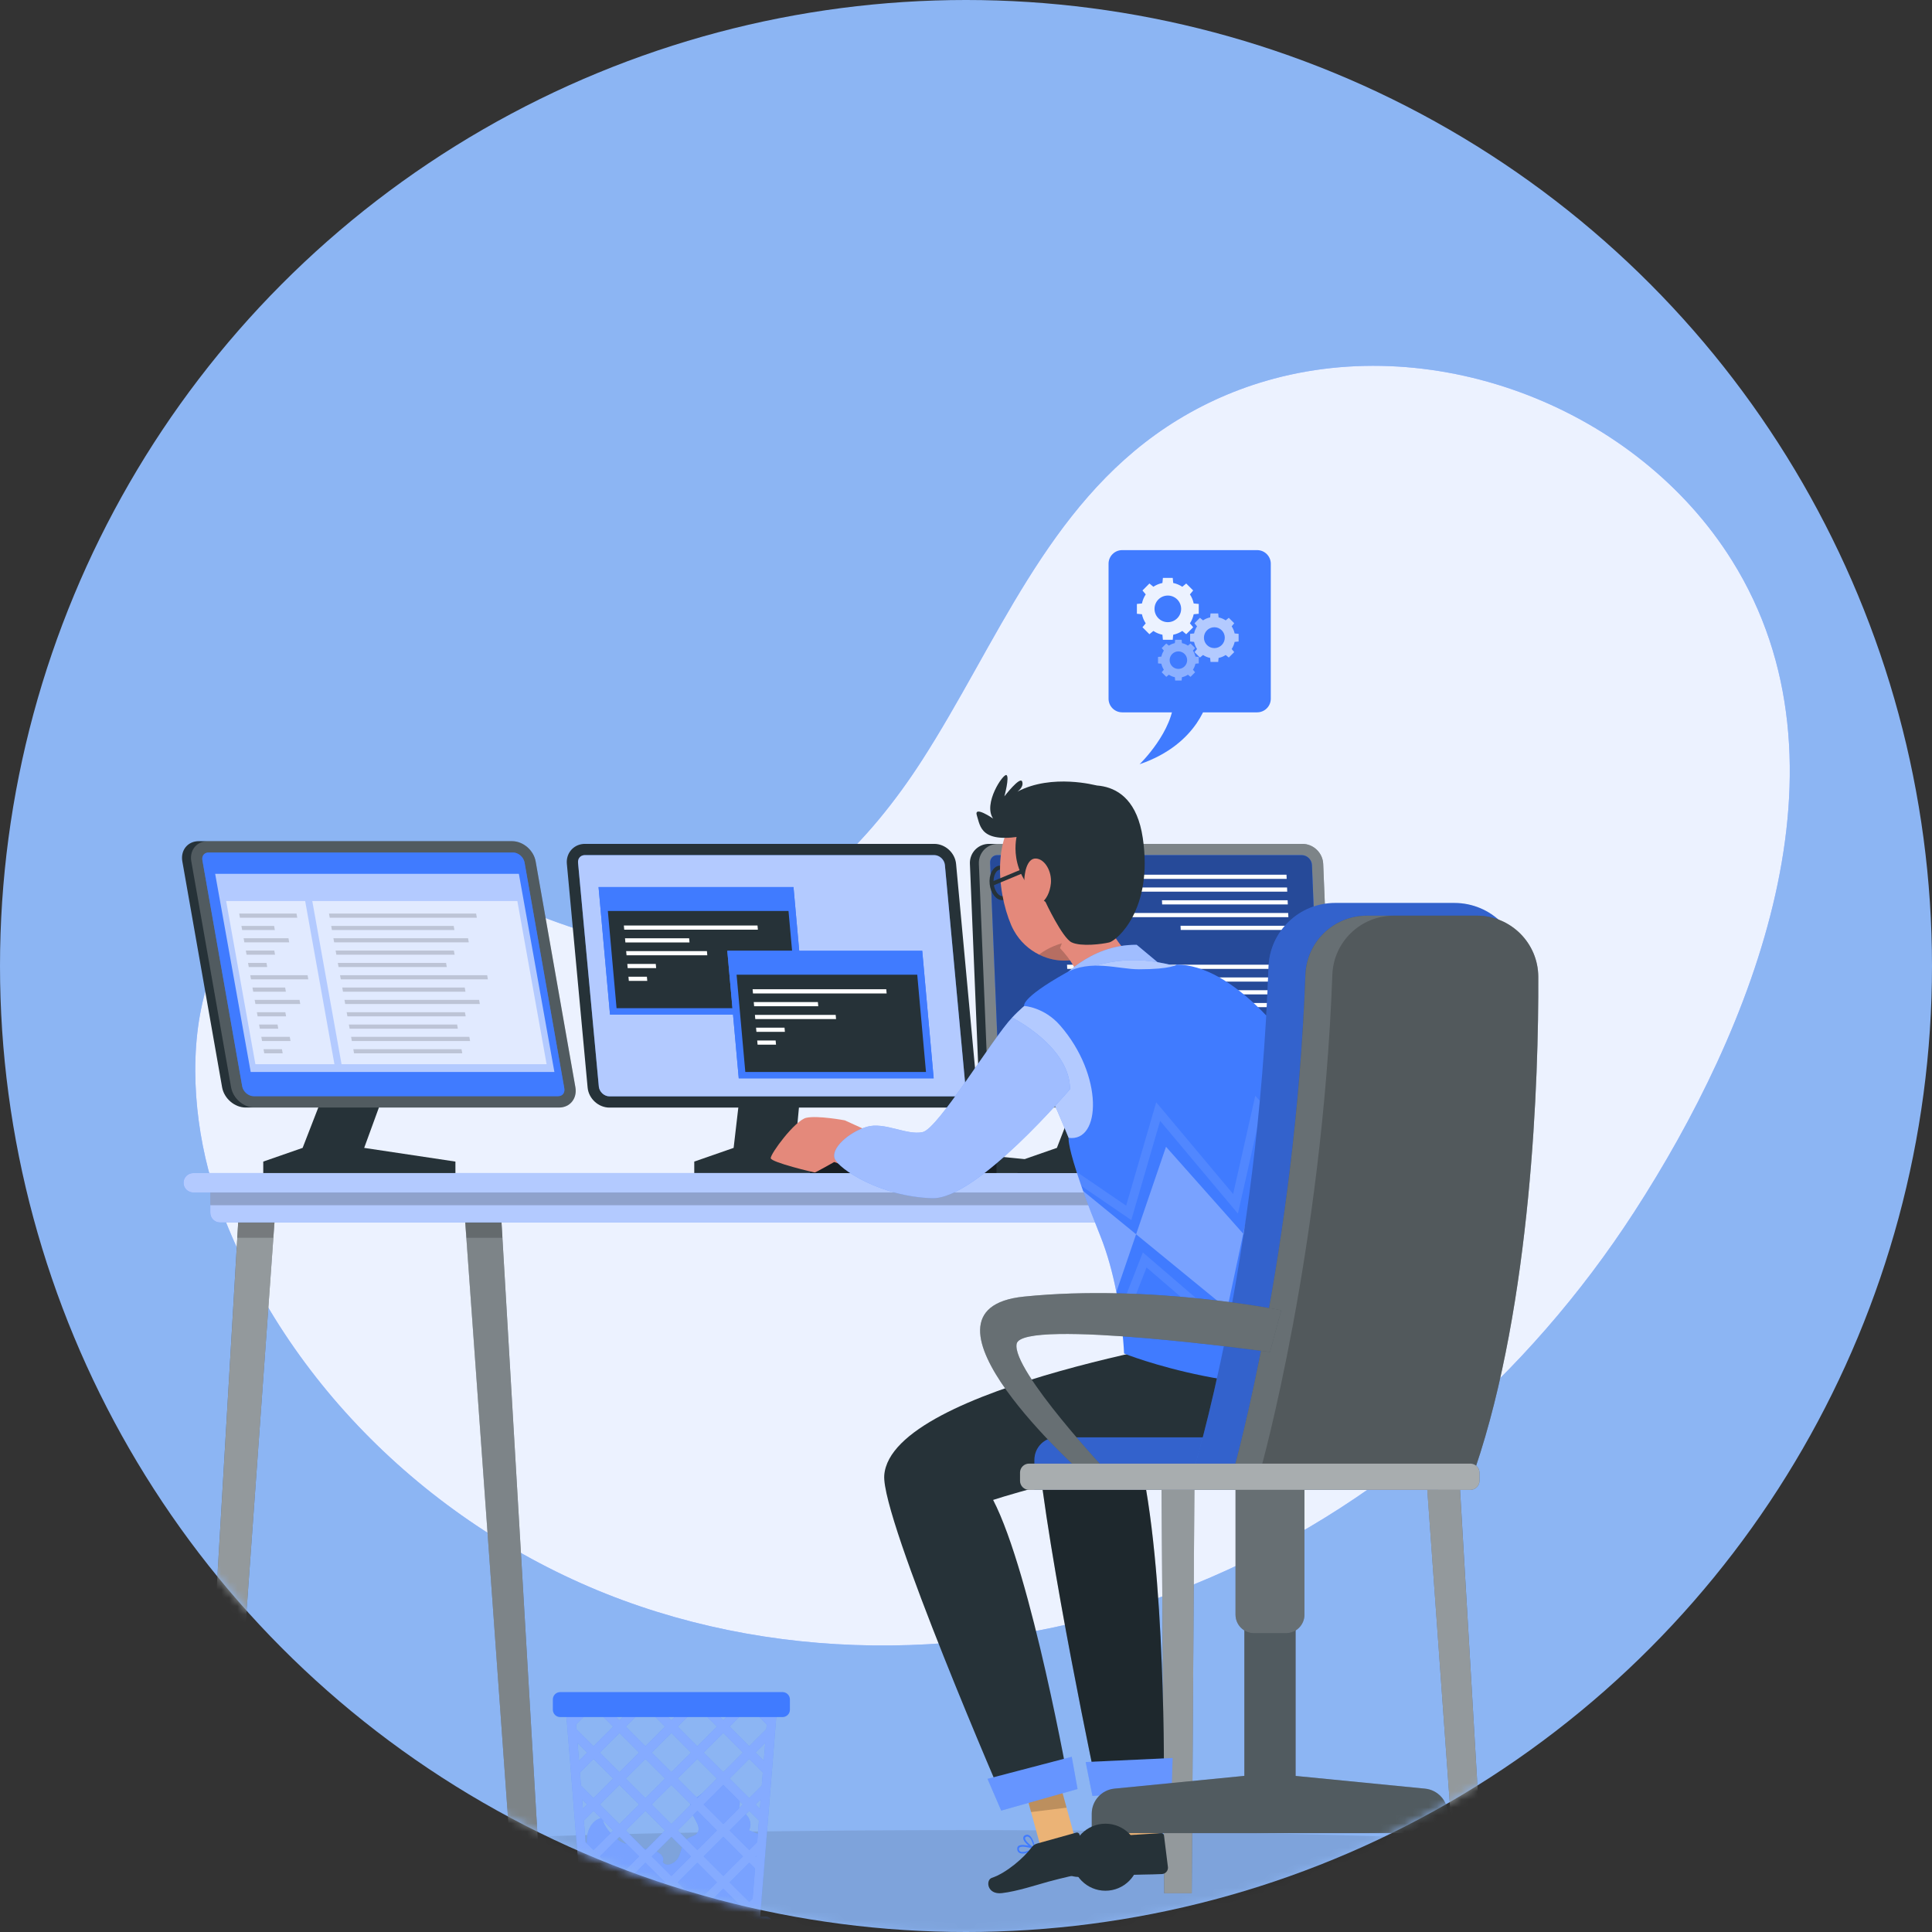 <svg width="240" height="240" viewBox="0 0 240 240" fill="none" xmlns="http://www.w3.org/2000/svg">
<rect x="0" y="0" width="240" height="240" fill="#333333" stroke="none"/>
<circle cx="120" cy="120" r="120" fill="#8CB5F3"/>
<mask id="mask0" mask-type="alpha" maskUnits="userSpaceOnUse" x="0" y="0" width="240" height="240">
<circle cx="120" cy="120" r="120" fill="#8CB5F3"/>
</mask>
<g mask="url(#mask0)">
<path d="M50.197 107.966C46.855 107.334 43.44 107.276 39.894 108.229C22.209 112.981 22.056 135.366 27.153 149.422C35.411 172.197 54.627 190.409 77.36 198.781C100.093 207.153 125.927 205.936 148.364 196.798C170.8 187.661 189.817 170.908 202.991 150.576C217.678 127.908 231.05 95.019 215.142 69.611C203.375 50.817 178.593 41.094 157.243 47.321C152.859 48.599 148.677 50.537 144.875 53.067C130.02 62.953 123.831 80.014 114.533 94.451C108.185 104.307 98.849 114.23 86.941 116.714C73.855 119.443 62.552 110.303 50.197 107.966Z" fill="#407BFF"/>
<path opacity="0.9" d="M50.197 107.966C46.855 107.334 43.44 107.276 39.894 108.229C22.209 112.981 22.056 135.366 27.153 149.422C35.411 172.197 54.627 190.409 77.36 198.781C100.093 207.153 125.927 205.936 148.364 196.798C170.8 187.661 189.817 170.908 202.991 150.576C217.678 127.908 231.05 95.019 215.142 69.611C203.375 50.817 178.593 41.094 157.243 47.321C152.859 48.599 148.677 50.537 144.875 53.067C130.02 62.953 123.831 80.014 114.533 94.451C108.185 104.307 98.849 114.23 86.941 116.714C73.855 119.443 62.552 110.303 50.197 107.966Z" fill="white"/>
<path opacity="0.1" d="M119.43 239.973C179.152 239.973 227.566 237.145 227.566 233.658C227.566 230.17 179.152 227.343 119.43 227.343C59.709 227.343 11.294 230.17 11.294 233.658C11.294 237.145 59.709 239.973 119.43 239.973Z" fill="black"/>
<path d="M93.04 227.362C93.602 226.417 92.809 224.995 91.709 224.978C92.191 223.622 91.716 221.984 90.582 221.096C90.439 220.984 90.275 220.879 90.094 220.879C89.899 220.878 89.727 220.996 89.568 221.11C88.532 221.855 87.495 222.599 86.459 223.344C86.222 223.514 85.976 223.694 85.842 223.954C85.206 225.185 87.497 226.763 86.555 227.779C86.285 228.07 85.849 228.131 85.512 228.342C84.772 228.804 84.683 229.82 84.338 230.622C83.993 231.423 82.791 232.046 82.33 231.304C82.67 230.535 81.642 229.873 80.808 229.775C79.984 229.679 79.101 229.632 78.639 228.849C77.455 229.884 74.803 226.996 74.863 225.831C73.89 225.905 73.227 226.817 73.013 227.729C72.793 228.674 72.929 229.661 72.914 230.631C72.884 232.517 72.275 234.364 72.308 236.249C72.334 237.717 72.901 239.346 74.245 239.936C74.891 240.22 75.622 240.221 76.329 240.216C81.428 240.183 86.527 240.151 91.626 240.118C91.994 240.116 92.377 240.109 92.702 239.94C93.392 239.58 93.539 238.673 93.602 237.897C93.876 234.574 94.15 231.25 94.424 227.927C93.963 227.738 93.501 227.55 93.04 227.362Z" fill="#407BFF"/>
<path opacity="0.3" d="M93.04 227.362C93.602 226.417 92.809 224.995 91.709 224.978C92.191 223.622 91.716 221.984 90.582 221.096C90.439 220.984 90.275 220.879 90.094 220.879C89.899 220.878 89.727 220.996 89.568 221.11C88.532 221.855 87.495 222.599 86.459 223.344C86.222 223.514 85.976 223.694 85.842 223.954C85.206 225.185 87.497 226.763 86.555 227.779C86.285 228.07 85.849 228.131 85.512 228.342C84.772 228.804 84.683 229.82 84.338 230.622C83.993 231.423 82.791 232.046 82.33 231.304C82.67 230.535 81.642 229.873 80.808 229.775C79.984 229.679 79.101 229.632 78.639 228.849C77.455 229.884 74.803 226.996 74.863 225.831C73.89 225.905 73.227 226.817 73.013 227.729C72.793 228.674 72.929 229.661 72.914 230.631C72.884 232.517 72.275 234.364 72.308 236.249C72.334 237.717 72.901 239.346 74.245 239.936C74.891 240.22 75.622 240.221 76.329 240.216C81.428 240.183 86.527 240.151 91.626 240.118C91.994 240.116 92.377 240.109 92.702 239.94C93.392 239.58 93.539 238.673 93.602 237.897C93.876 234.574 94.15 231.25 94.424 227.927C93.963 227.738 93.501 227.55 93.04 227.362Z" fill="white"/>
<path d="M93.933 211.191H92.215H87.486H85.762H81.038H79.315H74.591H72.868H70.196L70.392 213.59L70.531 215.302L70.893 219.758L71.1 222.318L71.373 225.726L71.49 227.186L71.529 227.621L71.669 229.339L71.858 231.693L71.975 233.154L72.098 234.637L72.237 236.355L72.344 237.655L72.461 239.116L72.511 239.752H75.634H78.272H82.081H84.719H88.528H91.166H94.294L94.344 239.116L94.462 237.66L94.568 236.35L94.707 234.632L94.83 233.154L94.947 231.693L95.136 229.334L95.276 227.622L95.309 227.187L95.427 225.726L95.705 222.318L95.912 219.764L96.269 215.302L96.408 213.59L96.604 211.192H93.933V211.191ZM95.361 212.765L94.903 212.307H95.4L95.361 212.765ZM95.243 214.22L95.199 214.8L93.074 216.925L90.637 214.488L92.817 212.307H93.331L95.243 214.22ZM94.63 221.816L93.074 223.372L90.637 220.935L93.074 218.504L94.758 220.188L94.63 221.816ZM72.042 220.187L73.727 218.503L76.164 220.934L73.727 223.371L72.176 221.815L72.042 220.187ZM92.288 217.712L89.85 220.149L87.413 217.712L89.85 215.274L92.288 217.712ZM88.456 212.307H91.245L89.85 213.701L88.456 212.307ZM89.058 220.935L86.627 223.372L84.189 220.935L86.627 218.504L89.058 220.935ZM80.966 224.158L83.403 221.727L85.835 224.158L83.403 226.596L80.966 224.158ZM82.611 227.383L80.174 229.82L77.742 227.388L80.18 224.951L82.611 227.383ZM86.627 224.95L89.058 227.388L86.627 229.819L84.189 227.382L86.627 224.95ZM83.403 220.149L80.966 217.712L83.403 215.274L85.835 217.712L83.403 220.149ZM82.611 220.935L80.18 223.372L77.742 220.935L80.18 218.504L82.611 220.935ZM76.95 220.149L74.519 217.712L76.95 215.274L79.388 217.712L76.95 220.149ZM76.95 221.727L79.388 224.158L76.95 226.596L74.519 224.158L76.95 221.727ZM79.388 230.612L76.95 233.043L74.519 230.612L76.95 228.175L79.388 230.612ZM80.174 231.398L82.611 233.835L80.18 236.272L77.742 233.835L80.174 231.398ZM80.966 230.612L83.403 228.175L85.835 230.612L83.403 233.043L80.966 230.612ZM86.627 231.398L89.058 233.835L86.627 236.272L84.189 233.835L86.627 231.398ZM89.85 234.622L92.288 237.059L90.709 238.637H88.992L87.413 237.059L89.85 234.622ZM87.413 230.612L89.85 228.175L92.288 230.612L89.85 233.043L87.413 230.612ZM87.413 224.158L89.85 221.727L92.288 224.158L89.85 226.596L87.413 224.158ZM89.058 214.488L86.627 216.925L84.189 214.488L86.37 212.307H86.883L89.058 214.488ZM83.403 213.701L82.009 212.307H84.792L83.403 213.701ZM82.611 214.488L80.18 216.925L77.742 214.488L79.923 212.307H80.436L82.611 214.488ZM78.345 212.307L76.95 213.701L75.562 212.307H78.345ZM73.983 212.307L76.164 214.488L73.727 216.925L71.607 214.799L71.563 214.219L73.47 212.306H73.983V212.307ZM71.897 212.307L71.446 212.759L71.407 212.307H71.897ZM71.747 216.518L72.94 217.712L71.925 218.727L71.747 216.518ZM72.41 224.688L72.316 223.534L72.94 224.158L72.41 224.688ZM72.528 226.155L73.727 224.95L76.164 227.388L73.727 229.819L72.745 228.838L72.528 226.155ZM72.89 230.661L72.885 230.555L72.94 230.612L72.89 230.661ZM73.314 235.854L73.007 232.118L73.727 231.398L76.164 233.835L73.727 236.267L73.314 235.854ZM73.537 238.637L73.492 238.079L73.727 237.845L74.519 238.637H73.537ZM74.519 237.059L76.95 234.622L79.388 237.059L77.809 238.637H76.091L74.519 237.059ZM79.388 238.637L80.18 237.845L80.972 238.637H79.388ZM82.544 238.637L80.966 237.059L83.403 234.622L85.835 237.059L84.262 238.637H82.544ZM85.835 238.637L86.627 237.845L87.419 238.637H85.835ZM93.264 238.637H92.282L93.074 237.845L93.308 238.079L93.264 238.637ZM93.492 235.854L93.074 236.267L90.637 233.835L93.074 231.398L93.793 232.118L93.492 235.854ZM93.922 230.55L93.911 230.661L93.86 230.611L93.922 230.55ZM94.061 228.838L93.074 229.82L90.637 227.388L93.074 224.951L94.279 226.156L94.061 228.838ZM94.396 224.694L93.86 224.158L94.491 223.534L94.396 224.694ZM95.059 216.512L94.881 218.732L93.86 217.711L95.059 216.512Z" fill="#407BFF"/>
<g opacity="0.6">
<path opacity="0.6" d="M93.933 211.191H92.215H87.486H85.762H81.038H79.315H74.591H72.868H70.196L70.392 213.59L70.531 215.302L70.893 219.758L71.1 222.318L71.373 225.726L71.49 227.186L71.529 227.621L71.669 229.339L71.858 231.693L71.975 233.154L72.098 234.637L72.237 236.355L72.344 237.655L72.461 239.116L72.511 239.752H75.634H78.272H82.081H84.719H88.528H91.166H94.294L94.344 239.116L94.462 237.66L94.568 236.35L94.707 234.632L94.83 233.154L94.947 231.693L95.136 229.334L95.276 227.622L95.309 227.187L95.427 225.726L95.705 222.318L95.912 219.764L96.269 215.302L96.408 213.59L96.604 211.192H93.933V211.191ZM95.361 212.765L94.903 212.307H95.4L95.361 212.765ZM95.243 214.22L95.199 214.8L93.074 216.925L90.637 214.488L92.817 212.307H93.331L95.243 214.22ZM94.63 221.816L93.074 223.372L90.637 220.935L93.074 218.504L94.758 220.188L94.63 221.816ZM72.042 220.187L73.727 218.503L76.164 220.934L73.727 223.371L72.176 221.815L72.042 220.187ZM92.288 217.712L89.85 220.149L87.413 217.712L89.85 215.274L92.288 217.712ZM88.456 212.307H91.245L89.85 213.701L88.456 212.307ZM89.058 220.935L86.627 223.372L84.189 220.935L86.627 218.504L89.058 220.935ZM80.966 224.158L83.403 221.727L85.835 224.158L83.403 226.596L80.966 224.158ZM82.611 227.383L80.174 229.82L77.742 227.388L80.18 224.951L82.611 227.383ZM86.627 224.95L89.058 227.388L86.627 229.819L84.189 227.382L86.627 224.95ZM83.403 220.149L80.966 217.712L83.403 215.274L85.835 217.712L83.403 220.149ZM82.611 220.935L80.18 223.372L77.742 220.935L80.18 218.504L82.611 220.935ZM76.95 220.149L74.519 217.712L76.95 215.274L79.388 217.712L76.95 220.149ZM76.95 221.727L79.388 224.158L76.95 226.596L74.519 224.158L76.95 221.727ZM79.388 230.612L76.95 233.043L74.519 230.612L76.95 228.175L79.388 230.612ZM80.174 231.398L82.611 233.835L80.18 236.272L77.742 233.835L80.174 231.398ZM80.966 230.612L83.403 228.175L85.835 230.612L83.403 233.043L80.966 230.612ZM86.627 231.398L89.058 233.835L86.627 236.272L84.189 233.835L86.627 231.398ZM89.85 234.622L92.288 237.059L90.709 238.637H88.992L87.413 237.059L89.85 234.622ZM87.413 230.612L89.85 228.175L92.288 230.612L89.85 233.043L87.413 230.612ZM87.413 224.158L89.85 221.727L92.288 224.158L89.85 226.596L87.413 224.158ZM89.058 214.488L86.627 216.925L84.189 214.488L86.37 212.307H86.883L89.058 214.488ZM83.403 213.701L82.009 212.307H84.792L83.403 213.701ZM82.611 214.488L80.18 216.925L77.742 214.488L79.923 212.307H80.436L82.611 214.488ZM78.345 212.307L76.95 213.701L75.562 212.307H78.345ZM73.983 212.307L76.164 214.488L73.727 216.925L71.607 214.799L71.563 214.219L73.47 212.306H73.983V212.307ZM71.897 212.307L71.446 212.759L71.407 212.307H71.897ZM71.747 216.518L72.94 217.712L71.925 218.727L71.747 216.518ZM72.41 224.688L72.316 223.534L72.94 224.158L72.41 224.688ZM72.528 226.155L73.727 224.95L76.164 227.388L73.727 229.819L72.745 228.838L72.528 226.155ZM72.89 230.661L72.885 230.555L72.94 230.612L72.89 230.661ZM73.314 235.854L73.007 232.118L73.727 231.398L76.164 233.835L73.727 236.267L73.314 235.854ZM73.537 238.637L73.492 238.079L73.727 237.845L74.519 238.637H73.537ZM74.519 237.059L76.95 234.622L79.388 237.059L77.809 238.637H76.091L74.519 237.059ZM79.388 238.637L80.18 237.845L80.972 238.637H79.388ZM82.544 238.637L80.966 237.059L83.403 234.622L85.835 237.059L84.262 238.637H82.544ZM85.835 238.637L86.627 237.845L87.419 238.637H85.835ZM93.264 238.637H92.282L93.074 237.845L93.308 238.079L93.264 238.637ZM93.492 235.854L93.074 236.267L90.637 233.835L93.074 231.398L93.793 232.118L93.492 235.854ZM93.922 230.55L93.911 230.661L93.86 230.611L93.922 230.55ZM94.061 228.838L93.074 229.82L90.637 227.388L93.074 224.951L94.279 226.156L94.061 228.838ZM94.396 224.694L93.86 224.158L94.491 223.534L94.396 224.694ZM95.059 216.512L94.881 218.732L93.86 217.711L95.059 216.512Z" fill="white"/>
</g>
<path d="M69.593 213.302H97.209C97.715 213.302 98.126 212.892 98.126 212.385V211.114C98.126 210.607 97.715 210.197 97.209 210.197H69.593C69.086 210.197 68.676 210.607 68.676 211.114V212.385C68.676 212.892 69.086 213.302 69.593 213.302Z" fill="#407BFF"/>
<path d="M95.086 241.188H71.717C71.21 241.188 70.8 240.777 70.8 240.271V238.999C70.8 238.493 71.21 238.083 71.717 238.083H95.086C95.592 238.083 96.003 238.492 96.003 238.999V240.271C96.002 240.777 95.591 241.188 95.086 241.188Z" fill="#407BFF"/>
<path d="M93.524 122.073H100.691L98.781 142.594L110.115 144.296V145.724H86.244V144.296L91.134 142.594L93.524 122.073Z" fill="#263238"/>
<path d="M121.345 135.097C121.471 136.473 120.465 137.59 119.096 137.59H75.713C74.336 137.59 73.122 136.473 72.996 135.097L70.419 107.323C70.391 107.036 70.412 106.764 70.475 106.513C70.719 105.535 71.578 104.829 72.668 104.829H116.052C117.428 104.829 118.643 105.946 118.768 107.323L121.345 135.097Z" fill="#263238"/>
<path d="M75.713 136.194C75.055 136.194 74.447 135.633 74.387 134.97L71.81 107.194C71.797 107.066 71.804 106.953 71.83 106.852C71.926 106.465 72.248 106.226 72.667 106.226H116.051C116.709 106.226 117.316 106.787 117.377 107.45L119.954 135.226C119.979 135.499 119.903 135.75 119.74 135.929C119.63 136.049 119.428 136.194 119.096 136.194H75.713V136.194Z" fill="#407BFF"/>
<path opacity="0.6" d="M75.713 136.194C75.055 136.194 74.447 135.633 74.387 134.97L71.81 107.194C71.797 107.066 71.804 106.953 71.83 106.852C71.926 106.465 72.248 106.226 72.667 106.226H116.051C116.709 106.226 117.316 106.787 117.377 107.45L119.954 135.226C119.979 135.499 119.903 135.75 119.74 135.929C119.63 136.049 119.428 136.194 119.096 136.194H75.713V136.194Z" fill="white"/>
<path d="M67.197 235.188H63.78L57.641 149.719H62.174L67.197 235.188Z" fill="#263238"/>
<path opacity="0.4" d="M67.198 235.188H63.78L57.94 153.964L57.639 149.857H62.173L62.419 153.964L67.198 235.188Z" fill="white"/>
<path opacity="0.2" d="M62.419 153.761H57.94L57.639 149.857H62.173L62.419 153.761Z" fill="black"/>
<path d="M148.043 235.188H144.626L144.068 149.719H148.601L148.043 235.188Z" fill="#263238"/>
<path opacity="0.5" d="M148.603 149.857L148.513 163.646L148.045 235.188H144.627L144.158 163.646L144.069 149.857H148.603Z" fill="white"/>
<path opacity="0.2" d="M148.603 149.857L148.513 163.8H144.158L144.069 149.857H148.603Z" fill="black"/>
<path d="M184.318 235.188H180.901L174.762 149.719H179.295L184.318 235.188Z" fill="#263238"/>
<path opacity="0.5" d="M184.32 235.188H180.901L175.061 153.964L174.76 149.857H179.295L179.54 153.964L184.32 235.188Z" fill="white"/>
<path opacity="0.2" d="M179.54 153.761H175.061L174.76 149.857H179.295L179.54 153.761Z" fill="black"/>
<path d="M28.11 235.188H24.693L29.716 149.719H34.249L28.11 235.188Z" fill="#263238"/>
<path opacity="0.5" d="M34.248 149.857L33.947 153.964L28.108 235.188H24.694L29.468 153.964L29.714 149.857H34.248Z" fill="white"/>
<path opacity="0.2" d="M29.714 149.856H34.248L33.947 153.76H29.469L29.714 149.856Z" fill="black"/>
<path d="M181.682 151.859H27.328C26.662 151.859 26.123 151.319 26.123 150.653V147.578H182.887V150.653C182.887 151.319 182.348 151.859 181.682 151.859Z" fill="#407BFF"/>
<path opacity="0.6" d="M181.682 151.859H27.328C26.662 151.859 26.123 151.319 26.123 150.653V147.578H182.887V150.653C182.887 151.319 182.348 151.859 181.682 151.859Z" fill="white"/>
<path opacity="0.2" d="M182.887 147.578H26.123V149.718H182.887V147.578Z" fill="black"/>
<path d="M185.006 148.136H24.005C23.339 148.136 22.799 147.596 22.799 146.93C22.799 146.264 23.339 145.724 24.005 145.724H185.006C185.672 145.724 186.212 146.264 186.212 146.93C186.212 147.596 185.672 148.136 185.006 148.136Z" fill="#407BFF"/>
<path opacity="0.6" d="M185.006 148.136H24.005C23.339 148.136 22.799 147.596 22.799 146.93C22.799 146.264 23.339 145.724 24.005 145.724H185.006C185.672 145.724 186.212 146.264 186.212 146.93C186.212 147.596 185.672 148.136 185.006 148.136Z" fill="white"/>
<path d="M100.622 145.724L101.172 143.645H123.788L134.203 144.685L134.6 145.724H100.622Z" fill="#263238"/>
<path opacity="0.4" d="M123.788 143.645V145.724H100.622L101.172 143.645H123.788Z" fill="black"/>
<path d="M45.56 122.073H52.727L45.24 142.594L56.574 144.296V145.724H32.703V144.296L37.593 142.594L45.56 122.073Z" fill="#263238"/>
<path d="M66.54 107.012C66.297 105.623 64.987 104.494 63.611 104.494H62.496H25.805H24.689C23.599 104.494 22.801 105.207 22.64 106.194C22.598 106.448 22.601 106.723 22.652 107.012L27.59 135.065C27.833 136.454 29.143 137.583 30.519 137.583H31.634H68.325H69.441C70.809 137.583 71.72 136.454 71.478 135.065L66.54 107.012Z" fill="#263238"/>
<path opacity="0.2" d="M71.478 135.065C71.72 136.454 70.81 137.583 69.441 137.583H31.635C30.259 137.583 28.949 136.454 28.706 135.065L23.768 107.012C23.716 106.723 23.713 106.448 23.755 106.194C23.916 105.206 24.716 104.494 25.805 104.494H63.611C64.987 104.494 66.297 105.623 66.54 107.012L71.478 135.065Z" fill="white"/>
<path d="M31.516 136.172C30.857 136.172 30.203 135.605 30.086 134.936L25.148 106.882C25.125 106.753 25.122 106.639 25.139 106.537C25.203 106.146 25.503 105.905 25.924 105.905H63.73C64.388 105.905 65.043 106.471 65.16 107.14L70.098 135.194C70.146 135.47 70.091 135.723 69.944 135.903C69.843 136.025 69.654 136.171 69.322 136.171H31.516V136.172Z" fill="#407BFF"/>
<path opacity="0.6" d="M31.516 136.172C30.857 136.172 30.203 135.605 30.086 134.936L25.148 106.882C25.125 106.753 25.122 106.639 25.139 106.537C25.203 106.146 25.503 105.905 25.924 105.905H63.73C64.388 105.905 65.043 106.471 65.16 107.14L70.098 135.194C70.146 135.47 70.091 135.723 69.944 135.903C69.843 136.025 69.654 136.171 69.322 136.171H31.516V136.172Z" fill="#407BFF"/>
<path d="M139.258 122.073H146.425L138.937 142.594L150.271 144.296V145.724H126.4V144.296L131.29 142.594L139.258 122.073Z" fill="#263238"/>
<path d="M164.373 107.322C164.318 105.946 163.161 104.829 161.785 104.829H160.669H123.979H122.863C121.773 104.829 120.878 105.535 120.583 106.512C120.507 106.764 120.473 107.036 120.486 107.322L121.628 135.09C121.683 136.466 122.84 137.583 124.217 137.583H125.332H162.023H163.138C164.507 137.583 165.57 136.466 165.516 135.09L164.373 107.322Z" fill="#263238"/>
<path opacity="0.4" d="M165.515 135.09C165.57 136.466 164.506 137.583 163.138 137.583H125.331C123.956 137.583 122.798 136.466 122.743 135.09L121.6 107.322C121.587 107.036 121.622 106.764 121.698 106.512C121.993 105.535 122.888 104.829 123.978 104.829H161.784C163.16 104.829 164.317 105.946 164.372 107.322L165.515 135.09Z" fill="white"/>
<path d="M125.404 136.186C124.745 136.186 124.167 135.626 124.141 134.963L122.998 107.194C122.992 107.066 123.005 106.953 123.036 106.852C123.152 106.465 123.485 106.226 123.906 106.226H161.713C162.371 106.226 162.949 106.787 162.975 107.45L164.119 135.219C164.129 135.492 164.04 135.742 163.868 135.921C163.752 136.042 163.543 136.187 163.21 136.187H125.404V136.186Z" fill="#407BFF"/>
<path opacity="0.6" d="M125.404 136.186C124.745 136.186 124.167 135.626 124.141 134.963L122.998 107.194C122.992 107.066 123.005 106.953 123.036 106.852C123.152 106.465 123.485 106.226 123.906 106.226H161.713C162.371 106.226 162.949 106.787 162.975 107.45L164.119 135.219C164.129 135.492 164.04 135.742 163.868 135.921C163.752 136.042 163.543 136.187 163.21 136.187H125.404V136.186Z" fill="#407BFF"/>
<path opacity="0.4" d="M125.404 136.186C124.745 136.186 124.167 135.626 124.141 134.963L122.998 107.193C122.992 107.066 123.005 106.953 123.036 106.852C123.152 106.465 123.485 106.226 123.906 106.226H161.713C162.371 106.226 162.949 106.786 162.975 107.449L164.119 135.219C164.129 135.492 164.04 135.742 163.868 135.921C163.752 136.042 163.543 136.187 163.21 136.187H125.404V136.186Z" fill="black"/>
<path d="M159.836 109.179H132.08L132.057 108.661H159.813L159.836 109.179Z" fill="white"/>
<path d="M159.906 110.764H135.209L135.187 110.247H159.884L159.906 110.764Z" fill="white"/>
<path d="M159.977 112.35H144.367L144.344 111.833H159.954L159.977 112.35Z" fill="white"/>
<path d="M160.047 113.935H139.779L139.756 113.417H160.023L160.047 113.935Z" fill="white"/>
<path d="M160.117 115.52H146.673L146.65 115.003H160.094L160.117 115.52Z" fill="white"/>
<path d="M160.331 120.356H132.574L132.551 119.838H160.308L160.331 120.356Z" fill="white"/>
<path d="M160.401 121.942H135.704L135.681 121.424H160.378L160.401 121.942Z" fill="white"/>
<path d="M160.471 123.527H144.861L144.838 123.009H160.448L160.471 123.527Z" fill="white"/>
<path d="M160.541 125.112H140.273L140.25 124.595H160.518L160.541 125.112Z" fill="white"/>
<path d="M160.611 126.698H147.167L147.144 126.18H160.588L160.611 126.698Z" fill="white"/>
<path d="M99.992 126.034H75.777L74.355 110.193H98.571L99.992 126.034Z" fill="#407BFF"/>
<path d="M99.992 126.034H75.777L74.355 110.193H98.571L99.992 126.034Z" fill="#407BFF"/>
<path d="M99.035 125.241H76.591L75.508 113.163H97.951L99.035 125.241Z" fill="#263238"/>
<path d="M94.147 115.487H77.544L77.498 114.968H94.1L94.147 115.487Z" fill="white"/>
<path d="M85.653 117.078H77.688L77.641 116.559H85.607L85.653 117.078Z" fill="white"/>
<path d="M87.863 118.67H77.831L77.784 118.15H87.817L87.863 118.67Z" fill="white"/>
<path d="M81.509 120.261H77.973L77.926 119.741H81.462L81.509 120.261Z" fill="white"/>
<path d="M80.406 121.852H78.116L78.07 121.333H80.359L80.406 121.852Z" fill="white"/>
<path d="M115.985 133.954H91.77L90.348 118.113H114.563L115.985 133.954Z" fill="#407BFF"/>
<path d="M115.985 133.954H91.77L90.348 118.113H114.563L115.985 133.954Z" fill="#407BFF"/>
<path d="M115.028 133.162H92.585L91.501 121.084H113.944L115.028 133.162Z" fill="#263238"/>
<path d="M110.141 123.408H93.538L93.492 122.888H110.094L110.141 123.408Z" fill="white"/>
<path d="M101.647 124.999H93.681L93.635 124.479H101.6L101.647 124.999Z" fill="white"/>
<path d="M103.857 126.591H93.824L93.778 126.071H103.811L103.857 126.591Z" fill="white"/>
<path d="M97.503 128.181H93.967L93.92 127.662H97.456L97.503 128.181Z" fill="white"/>
<path d="M96.4 129.773H94.11L94.064 129.254H96.353L96.4 129.773Z" fill="white"/>
<path opacity="0.6" d="M68.869 133.162H31.142L26.729 108.551H64.457L68.869 133.162Z" fill="white"/>
<path opacity="0.6" d="M41.544 132.196H31.726L28.092 111.93H37.91L41.544 132.196Z" fill="white"/>
<path opacity="0.6" d="M42.427 132.196H67.901L64.268 111.93H38.793L42.427 132.196Z" fill="white"/>
<g opacity="0.4">
<path opacity="0.4" d="M36.927 114.001H29.806L29.714 113.487H36.835L36.927 114.001Z" fill="black"/>
<path opacity="0.4" d="M34.142 115.533H30.081L29.989 115.019H34.05L34.142 115.533Z" fill="black"/>
<path opacity="0.4" d="M35.926 117.065H30.355L30.263 116.551H35.834L35.926 117.065Z" fill="black"/>
<path opacity="0.4" d="M34.166 118.596H30.63L30.538 118.082H34.074L34.166 118.596Z" fill="black"/>
<path opacity="0.4" d="M33.195 120.128H30.905L30.812 119.614H33.102L33.195 120.128Z" fill="black"/>
<path opacity="0.4" d="M38.3 121.659H31.18L31.087 121.145H38.208L38.3 121.659Z" fill="black"/>
<path opacity="0.4" d="M35.515 123.191H31.454L31.362 122.677H35.423L35.515 123.191Z" fill="black"/>
<path opacity="0.4" d="M37.299 124.722H31.728L31.636 124.208H37.207L37.299 124.722Z" fill="black"/>
<path opacity="0.4" d="M35.539 126.254H32.003L31.911 125.74H35.447L35.539 126.254Z" fill="black"/>
<path opacity="0.4" d="M34.568 127.786H32.278L32.185 127.272H34.475L34.568 127.786Z" fill="black"/>
<path opacity="0.4" d="M36.088 129.317H32.553L32.46 128.803H35.996L36.088 129.317Z" fill="black"/>
<path opacity="0.4" d="M35.116 130.849H32.827L32.735 130.335H35.024L35.116 130.849Z" fill="black"/>
</g>
<g opacity="0.4">
<path opacity="0.4" d="M59.236 114.001H40.961L40.868 113.487H59.144L59.236 114.001Z" fill="black"/>
<path opacity="0.4" d="M56.451 115.533H41.235L41.143 115.019H56.359L56.451 115.533Z" fill="black"/>
<path opacity="0.4" d="M58.235 117.065H41.51L41.417 116.551H58.143L58.235 117.065Z" fill="black"/>
<path opacity="0.4" d="M56.475 118.596H41.785L41.692 118.082H56.382L56.475 118.596Z" fill="black"/>
<path opacity="0.4" d="M55.503 120.128H42.059L41.966 119.614H55.411L55.503 120.128Z" fill="black"/>
<path opacity="0.4" d="M60.609 121.659H42.334L42.241 121.145H60.517L60.609 121.659Z" fill="black"/>
<path opacity="0.4" d="M57.824 123.191H42.608L42.516 122.677H57.732L57.824 123.191Z" fill="black"/>
<path opacity="0.4" d="M59.608 124.722H42.883L42.791 124.208H59.516L59.608 124.722Z" fill="black"/>
<path opacity="0.4" d="M57.848 126.254H43.157L43.065 125.74H57.755L57.848 126.254Z" fill="black"/>
<path opacity="0.4" d="M56.876 127.786H43.432L43.34 127.272H56.784L56.876 127.786Z" fill="black"/>
<path opacity="0.4" d="M58.397 129.317H43.707L43.615 128.803H58.305L58.397 129.317Z" fill="black"/>
<path opacity="0.4" d="M57.425 130.849H43.981L43.889 130.335H57.333L57.425 130.849Z" fill="black"/>
</g>
<path d="M139.401 88.49H156.169C157.103 88.49 157.861 87.732 157.861 86.798V70.029C157.861 69.095 157.103 68.338 156.169 68.338H139.401C138.466 68.338 137.709 69.095 137.709 70.029V86.798C137.709 87.732 138.466 88.49 139.401 88.49Z" fill="#407BFF"/>
<path d="M150.095 86.699C150.095 86.699 149.065 92.375 141.563 94.937C141.563 94.937 145.829 90.818 145.829 86.699H150.095Z" fill="#407BFF"/>
<path opacity="0.9" d="M148.914 76.245V75.024L148.285 74.965C148.201 74.555 148.038 74.174 147.816 73.837L148.221 73.349L147.357 72.485L146.869 72.889C146.531 72.667 146.15 72.505 145.741 72.42L145.682 71.791H144.461L144.401 72.42C143.993 72.505 143.612 72.667 143.274 72.889L142.786 72.485L141.922 73.349L142.326 73.837C142.105 74.174 141.942 74.555 141.857 74.965L141.229 75.024V76.245L141.857 76.304C141.942 76.714 142.104 77.095 142.326 77.433L141.922 77.921L142.785 78.784L143.273 78.38C143.611 78.602 143.992 78.764 144.401 78.849L144.46 79.478H145.681L145.74 78.849C146.15 78.764 146.531 78.602 146.868 78.38L147.356 78.784L148.22 77.921L147.816 77.433C148.038 77.095 148.199 76.714 148.285 76.304L148.914 76.245ZM145.071 77.288C144.158 77.288 143.418 76.548 143.418 75.635C143.418 74.722 144.158 73.981 145.071 73.981C145.984 73.981 146.725 74.722 146.725 75.635C146.725 76.548 145.984 77.288 145.071 77.288Z" fill="white"/>
<path opacity="0.6" d="M153.864 79.692V78.735L153.371 78.689C153.305 78.368 153.178 78.07 153.004 77.805L153.32 77.422L152.644 76.746L152.261 77.062C151.996 76.888 151.698 76.761 151.377 76.695L151.331 76.202H150.374L150.328 76.695C150.007 76.761 149.709 76.888 149.444 77.062L149.061 76.746L148.385 77.422L148.701 77.805C148.527 78.07 148.4 78.368 148.333 78.689L147.841 78.735V79.692L148.333 79.739C148.4 80.059 148.527 80.358 148.701 80.623L148.385 81.005L149.061 81.682L149.444 81.366C149.709 81.54 150.007 81.667 150.328 81.733L150.374 82.226H151.331L151.377 81.733C151.698 81.667 151.996 81.54 152.261 81.366L152.644 81.682L153.32 81.005L153.004 80.623C153.178 80.358 153.305 80.059 153.371 79.739L153.864 79.692ZM150.853 80.51C150.137 80.51 149.557 79.93 149.557 79.214C149.557 78.498 150.138 77.918 150.853 77.918C151.568 77.918 152.148 78.498 152.148 79.214C152.148 79.93 151.568 80.51 150.853 80.51Z" fill="white"/>
<path opacity="0.4" d="M148.915 82.409V81.606L148.501 81.566C148.444 81.297 148.338 81.046 148.192 80.824L148.458 80.502L147.89 79.934L147.568 80.2C147.346 80.054 147.095 79.947 146.826 79.892L146.787 79.478H145.983L145.944 79.892C145.675 79.948 145.424 80.055 145.201 80.201L144.88 79.934L144.311 80.503L144.577 80.824C144.431 81.047 144.325 81.297 144.269 81.567L143.855 81.606V82.41L144.269 82.449C144.325 82.718 144.432 82.969 144.577 83.192L144.311 83.513L144.88 84.081L145.201 83.815C145.424 83.961 145.674 84.068 145.944 84.124L145.983 84.538H146.787L146.826 84.124C147.095 84.068 147.346 83.961 147.568 83.815L147.89 84.081L148.458 83.513L148.192 83.192C148.338 82.969 148.444 82.719 148.501 82.449L148.915 82.409ZM146.385 83.095C145.784 83.095 145.297 82.608 145.297 82.007C145.297 81.406 145.784 80.919 146.385 80.919C146.986 80.919 147.473 81.406 147.473 82.007C147.473 82.608 146.986 83.095 146.385 83.095Z" fill="white"/>
<path d="M144.003 229.174L139.561 228.564L138.945 218.003L143.381 218.618L144.003 229.174Z" fill="#EBB376"/>
<path opacity="0.2" d="M143.381 218.618L138.944 218.009L139.297 224.045L143.729 224.434L143.381 218.618Z" fill="black"/>
<path d="M139.225 228.029L144.245 227.716C144.42 227.697 144.576 227.823 144.595 227.998C144.595 228 144.595 228.001 144.595 228.003L145.088 231.963C145.114 232.396 144.788 232.77 144.356 232.802C142.602 232.883 141.762 232.834 139.552 232.954C138.196 233.035 135.524 233.324 133.653 233.142C131.783 232.962 132.011 231.117 132.819 231.029C134.735 230.81 137.273 229.403 138.471 228.335C138.683 228.151 138.948 228.044 139.225 228.029Z" fill="#263238"/>
<path d="M139.118 228.571C139.118 228.571 139.118 228.571 139.118 228.57C139.118 228.569 139.118 228.568 139.118 228.567C139.118 228.488 139.043 227.221 138.576 226.818C138.449 226.714 138.239 226.672 138.077 226.702C137.894 226.718 137.724 226.858 137.696 227.04C137.657 227.317 137.861 227.721 138.138 228.064C137.7 227.869 137.184 227.704 136.896 227.836C136.773 227.894 136.687 228.012 136.671 228.147C136.611 228.354 136.673 228.577 136.834 228.721C137.088 228.881 137.391 228.941 137.687 228.888C138.083 228.854 138.474 228.776 138.854 228.658C138.866 228.662 138.879 228.664 138.892 228.661C138.903 228.654 138.904 228.639 138.911 228.629C138.924 228.617 139.019 228.603 139.024 228.587C139.025 228.582 139.117 228.58 139.117 228.575C139.118 228.576 139.118 228.572 139.118 228.571ZM137.884 227.086C137.889 227.026 137.924 226.95 138.072 226.923L138.123 226.916C138.206 226.91 138.289 226.939 138.351 226.997C138.632 227.235 138.712 227.943 138.729 228.368C138.7 228.352 138.671 228.335 138.637 228.316C138.256 227.988 137.859 227.389 137.884 227.086ZM136.97 228.564C136.875 228.468 136.838 228.329 136.872 228.199C136.879 228.132 136.92 228.073 136.98 228.045C137.266 227.913 138.033 228.241 138.573 228.539C137.782 228.746 137.194 228.757 136.97 228.564Z" fill="#407BFF"/>
<path d="M143.824 167.089L144.908 160.298L169.816 158.808C169.816 158.808 172.465 172.94 170.43 176.704C166.797 183.425 147.219 180.033 141.49 180.694C144.914 194.698 144.579 222.066 144.579 222.066L136.398 222.691C136.398 222.691 130.102 193.2 128.829 179.188C127.97 169.733 135.805 169.968 143.824 167.089Z" fill="#263238"/>
<path opacity="0.2" d="M143.824 167.089L144.908 160.298L169.816 158.808C169.816 158.808 172.465 172.94 170.43 176.704C166.797 183.425 147.219 180.033 141.49 180.694C144.914 194.698 144.579 222.066 144.579 222.066L136.398 222.691C136.398 222.691 130.102 193.2 128.829 179.188C127.97 169.733 135.805 169.968 143.824 167.089Z" fill="black"/>
<path d="M124.604 111.57C125.271 111.497 125.718 110.589 125.602 109.542C125.487 108.496 124.854 107.707 124.188 107.78C123.522 107.853 123.075 108.761 123.19 109.808C123.305 110.854 123.938 111.643 124.604 111.57Z" stroke="#263238" stroke-width="0.5" stroke-miterlimit="10"/>
<path d="M125.621 114.939C125.727 115.178 125.84 115.409 125.966 115.628C126.708 116.953 127.814 117.959 129.079 118.582C129.41 118.748 129.754 118.887 130.105 118.999C131.96 119.589 134.013 119.41 135.708 118.304C136.404 117.86 137.046 117.251 137.583 116.476C139.715 113.443 139.139 110.456 138.569 105.33C138.463 104.224 138.105 103.157 137.51 102.223C135.437 98.925 131.079 97.938 127.787 100.011C123.15 102.885 123.747 110.554 125.621 114.939Z" fill="#E4897B"/>
<path opacity="0.2" d="M129.079 118.582C129.41 118.747 129.754 118.886 130.105 118.999C131.96 119.588 134.013 119.409 135.708 118.303C135.185 117.383 134.51 116.734 134.51 116.734C134.51 116.734 131.397 116.78 129.079 118.582Z" fill="black"/>
<path d="M142.516 119.942C141.637 123.255 135.955 125.913 135.955 125.913C135.955 125.913 132.121 127.127 132.147 125.667C133.861 124.11 134.211 122.613 133.854 121.22C133.645 120.408 133.193 119.636 132.632 118.902C132.342 118.514 132.015 118.142 131.68 117.783L135.043 108.834C136.237 112.534 138.952 119.004 142.516 119.942Z" fill="#E4897B"/>
<path d="M126.341 103.708C126.341 103.708 124.904 108.554 129.872 112.037C129.872 112.037 131.962 116.513 133.126 117.065C134.289 117.617 136.922 117.286 137.813 117.065C138.705 116.844 143.286 113.036 141.961 104.095C140.637 95.153 133.126 97.982 133.126 97.982L126.341 103.708Z" fill="#263238"/>
<path d="M130.547 109.723C130.431 110.879 129.961 111.793 129.239 112.265C128.279 112.879 127.354 111.537 127.245 109.985C127.157 108.608 127.536 106.585 128.685 106.649C129.834 106.714 130.677 108.297 130.547 109.723Z" fill="#E4897B"/>
<path d="M136.204 97.574C136.204 97.574 130.69 96.062 126.386 98.342C126.386 98.342 127.232 97.772 126.974 97.082C126.717 96.393 124.768 98.926 124.768 98.926C124.768 98.926 125.43 96.504 125.026 96.283C124.621 96.062 122.084 99.85 123.371 101.688C123.371 101.688 120.921 99.996 121.355 101.321C121.789 102.645 121.789 104.888 127.453 103.784C133.116 102.681 136.204 97.574 136.204 97.574Z" fill="#263238"/>
<path d="M123.191 109.809L127.233 108.124" stroke="#263238" stroke-width="0.5" stroke-miterlimit="10"/>
<path d="M131.514 121.916C131.514 121.916 135.249 117.306 141.206 117.367L144.846 120.407L131.514 121.916Z" fill="#407BFF"/>
<path opacity="0.5" d="M131.514 121.916C131.514 121.916 135.249 117.306 141.206 117.367L144.846 120.407L131.514 121.916Z" fill="white"/>
<path d="M108.983 141.014L104.937 139.171C104.937 139.171 101.554 138.541 100.157 138.856C98.76 139.172 95.671 143.368 95.745 143.882C95.818 144.397 101.1 145.648 101.217 145.648C101.334 145.648 103.626 144.349 103.626 144.349L107.365 145.648L108.983 141.014Z" fill="#E4897B"/>
<path d="M145.539 222.451L135.707 223.098L134.865 218.887L145.668 218.385L145.539 222.451Z" fill="#407BFF"/>
<path opacity="0.2" d="M145.539 222.451L135.707 223.098L134.865 218.887L145.668 218.385L145.539 222.451Z" fill="white"/>
<path d="M133.754 229.134L129.282 229.463L126.48 219.262L130.947 218.939L133.754 229.134Z" fill="#EBB376"/>
<path d="M128.677 229.615C128.677 229.61 128.602 229.607 128.601 229.603C128.601 229.602 128.521 229.599 128.521 229.598C128.521 229.598 128.521 229.598 128.521 229.597C128.521 229.597 128.6 229.597 128.6 229.596C128.584 229.529 128.373 228.277 127.83 227.979C127.684 227.904 127.532 227.897 127.381 227.96C127.205 228.015 127.099 228.182 127.11 228.366C127.13 228.646 127.429 228.996 127.771 229.274C127.303 229.174 126.771 229.119 126.517 229.308C126.409 229.39 126.353 229.524 126.366 229.659C126.349 229.874 126.459 230.079 126.646 230.186C126.928 230.29 127.238 230.285 127.516 230.172C127.897 230.056 128.263 229.898 128.61 229.702C128.623 229.704 128.637 229.704 128.648 229.698C128.657 229.688 128.654 229.674 128.66 229.663C128.671 229.649 128.676 229.632 128.677 229.615ZM127.334 228.367C127.327 228.306 127.345 228.225 127.484 228.168L127.532 228.151C127.613 228.128 127.7 228.139 127.772 228.183C128.097 228.358 128.322 229.033 128.427 229.445C128.396 229.435 128.364 229.425 128.327 229.414C127.886 229.171 127.372 228.669 127.334 228.367ZM126.748 230.004C126.635 229.929 126.57 229.801 126.575 229.666C126.567 229.6 126.596 229.534 126.649 229.494C126.901 229.304 127.719 229.465 128.31 229.644C127.58 230.011 127.007 230.145 126.748 230.004Z" fill="#407BFF"/>
<path opacity="0.2" d="M130.947 218.939L126.48 219.267L128.083 225.098L132.498 224.556L130.947 218.939Z" fill="black"/>
<path d="M124.965 224.378L132.84 222.064C132.84 222.064 128.138 195.528 123.37 186.326C123.727 186.209 124.201 186.058 124.787 185.885C125.841 185.567 127.241 185.171 128.886 184.714C140.33 181.54 163.526 175.59 163.526 175.59L152.929 165.701C152.929 165.701 110.721 172.137 109.845 183.258C109.426 188.606 124.965 224.378 124.965 224.378Z" fill="#263238"/>
<path d="M133.856 222.238L124.374 224.919L122.673 220.976L133.135 218.235L133.856 222.238Z" fill="#407BFF"/>
<path opacity="0.2" d="M133.856 222.238L124.374 224.919L122.673 220.976L133.135 218.235L133.856 222.238Z" fill="white"/>
<path d="M128.842 229.009L133.687 227.657C133.853 227.603 134.033 227.693 134.088 227.86C134.088 227.862 134.089 227.864 134.089 227.865L135.396 231.636C135.513 232.053 135.271 232.487 134.855 232.609C133.157 233.053 132.324 233.18 130.188 233.759C128.879 234.12 126.325 234.958 124.458 235.171C122.59 235.384 122.43 233.532 123.203 233.277C125.031 232.665 127.22 230.759 128.17 229.465C128.337 229.242 128.574 229.082 128.842 229.009Z" fill="#263238"/>
<path d="M125.729 126.412C125.729 126.412 132.781 118.515 142.199 119.329C151.617 120.144 161.058 127.421 165.751 138.859C170.445 150.298 171.859 167.578 171.859 167.578C171.859 167.578 156.616 171.942 141.118 167.964C141.118 167.964 137.098 147.467 125.729 126.412Z" fill="#407BFF"/>
<path opacity="0.6" d="M125.729 126.412C125.729 126.412 132.781 118.515 142.199 119.329C151.617 120.144 161.058 127.421 165.751 138.859C170.445 150.298 171.859 167.578 171.859 167.578C171.859 167.578 156.616 171.942 141.118 167.964C141.118 167.964 137.098 147.467 125.729 126.412Z" fill="white"/>
<path d="M125.729 126.413C123.35 128.883 116.552 140.211 114.616 140.634C112.625 141.071 109.865 139.317 107.658 139.981C105.452 140.646 103.187 142.653 103.697 143.94C104.209 145.227 109.391 148.66 115.819 148.846C121.325 149.005 132.925 135.298 132.925 135.298C132.925 129.999 125.729 126.413 125.729 126.413Z" fill="#407BFF"/>
<path opacity="0.5" d="M125.729 126.413C123.35 128.883 116.552 140.211 114.616 140.634C112.625 141.071 109.865 139.317 107.658 139.981C105.452 140.646 103.187 142.653 103.697 143.94C104.209 145.227 109.391 148.66 115.819 148.846C121.325 149.005 132.925 135.298 132.925 135.298C132.925 129.999 125.729 126.413 125.729 126.413Z" fill="white"/>
<path d="M171.321 171.372C155.325 174.462 139.636 168.138 139.636 168.138C139.636 168.138 139.597 166.989 139.397 165.198V165.193C139.324 164.512 139.224 163.737 139.101 162.901C138.984 162.142 138.844 161.333 138.677 160.491C138.237 158.249 137.59 155.773 136.653 153.447C135.766 151.244 135.074 149.432 134.544 147.943C134.466 147.731 134.394 147.524 134.327 147.324C134.098 146.671 133.903 146.085 133.736 145.567C132.592 142.02 132.749 141.345 132.749 141.345C136.798 141.915 137.099 133.576 131.683 127.374C129.692 125.099 127.233 124.965 127.233 124.965C127.233 124.965 126.681 124.084 132.392 120.866C135.471 119.131 138.917 120.408 141.466 120.408C145.56 120.408 146.173 119.828 146.173 119.828C152.866 119.817 160.941 128.657 166.157 139.159C166.419 139.683 166.675 140.214 166.921 140.749C167.177 141.301 167.423 141.858 167.662 142.416C169.492 146.705 170.802 151.139 171.321 155.266C171.377 155.718 171.433 156.153 171.477 156.577C171.55 157.18 171.611 157.753 171.672 158.306C171.745 158.987 171.806 159.633 171.862 160.241C172.843 170.949 171.321 171.372 171.321 171.372Z" fill="#407BFF"/>
<path opacity="0.3" d="M134.544 147.943L141.131 153.325L138.677 160.491C138.237 158.249 137.59 155.773 136.653 153.447C135.766 151.244 135.074 149.432 134.544 147.943Z" fill="white"/>
<path opacity="0.3" d="M144.846 142.455L154.439 153.258L152.453 162.594L141.131 153.325L144.846 142.455Z" fill="white"/>
<path opacity="0.3" d="M157.199 140.291L166.089 150.43L163.524 163.486L154.438 153.258L157.199 140.291Z" fill="white"/>
<path opacity="0.3" d="M171.477 156.576L166.089 150.429L167.662 142.415C169.491 146.704 170.802 151.138 171.321 155.265C171.377 155.717 171.432 156.152 171.477 156.576Z" fill="white"/>
<g opacity="0.3">
<path opacity="0.3" d="M166.92 140.748L165.219 147.758L156.558 138.433L153.78 150.764L144.115 139.242L140.534 151.562L134.327 147.323C134.098 146.67 133.903 146.084 133.736 145.566L139.893 149.771L143.63 136.927L153.184 148.322L155.933 136.125L164.628 145.477L166.156 139.159C166.418 139.683 166.675 140.213 166.92 140.748Z" fill="white"/>
</g>
<g opacity="0.3">
<path opacity="0.3" d="M171.862 160.24L167.746 155.444L164.957 169.142L155.805 159.075L153.808 167.234L142.431 157.452L139.397 165.193C139.324 164.512 139.224 163.738 139.101 162.901L141.968 155.578L153.156 165.199L155.219 156.777L164.304 166.766L167.104 152.99L171.672 158.305C171.744 158.985 171.806 159.632 171.862 160.24Z" fill="white"/>
</g>
<path d="M131.289 178.556H175.862C177.402 178.556 178.65 179.804 178.65 181.344V185.074H128.5V181.344C128.5 179.804 129.748 178.556 131.289 178.556Z" fill="#407BFF"/>
<path opacity="0.2" d="M131.289 178.556H175.862C177.402 178.556 178.65 179.804 178.65 181.344V185.074H128.5V181.344C128.5 179.804 129.748 178.556 131.289 178.556Z" fill="black"/>
<path d="M177.017 222.191L160.947 220.612V198.028H154.578V220.605L138.444 222.191C136.842 222.348 135.621 223.695 135.621 225.304V227.717H157.14H158.32H179.838V225.304C179.839 223.695 178.619 222.348 177.017 222.191Z" fill="#263238"/>
<path opacity="0.2" d="M177.017 222.191L160.947 220.612V198.028H154.578V220.605L138.444 222.191C136.842 222.348 135.621 223.695 135.621 225.304V227.717H157.14H158.32H179.838V225.304C179.839 223.695 178.619 222.348 177.017 222.191Z" fill="white"/>
<path d="M137.322 234.874C139.622 234.874 141.486 233.01 141.486 230.71C141.486 228.411 139.622 226.546 137.322 226.546C135.022 226.546 133.158 228.411 133.158 230.71C133.158 233.01 135.022 234.874 137.322 234.874Z" fill="#263238"/>
<path d="M178.139 234.874C180.439 234.874 182.303 233.01 182.303 230.71C182.303 228.411 180.439 226.546 178.139 226.546C175.839 226.546 173.975 228.411 173.975 230.71C173.975 233.01 175.839 234.874 178.139 234.874Z" fill="#263238"/>
<path d="M159.739 202.882H155.787C154.514 202.882 153.481 201.85 153.481 200.577V182.767H162.044V200.577C162.044 201.85 161.012 202.882 159.739 202.882Z" fill="#263238"/>
<path opacity="0.3" d="M159.739 202.882H155.787C154.514 202.882 153.481 201.85 153.481 200.577V182.767H162.044V200.577C162.044 201.85 161.012 202.882 159.739 202.882Z" fill="white"/>
<path d="M148.234 182.767C148.234 182.767 156.215 157.29 157.579 120.114C157.742 115.676 161.403 112.168 165.844 112.168H180.669C185.223 112.168 188.922 115.844 188.942 120.398C189 133.903 188.056 161.512 180.438 183.953L148.234 182.767Z" fill="#407BFF"/>
<path opacity="0.2" d="M148.234 182.767C148.234 182.767 156.215 157.29 157.579 120.114C157.742 115.676 161.403 112.168 165.844 112.168H180.669C185.223 112.168 188.922 115.844 188.942 120.398C189 133.903 188.056 161.512 180.438 183.953L148.234 182.767Z" fill="black"/>
<path d="M153.291 182.449C153.291 182.449 160.903 155.368 162.161 121.076C162.311 116.983 165.689 113.747 169.784 113.747H183.459C187.66 113.747 191.072 117.137 191.091 121.337C191.144 133.795 190.273 161.748 183.247 182.448H153.291V182.449Z" fill="#263238"/>
<path opacity="0.3" d="M183.245 182.449H153.29C153.29 182.449 160.902 155.366 162.163 121.077C162.313 116.984 165.688 113.749 169.787 113.749H183.457C187.662 113.749 191.07 117.14 191.092 121.34C191.142 133.794 190.272 161.746 183.245 182.449Z" fill="white"/>
<path d="M159.156 162.761C159.156 162.761 142.906 159.474 127.218 161.066C111.53 162.658 134.599 183.157 134.599 183.157H137.838C137.838 183.157 125.613 170.159 126.294 166.923C126.975 163.687 157.763 167.953 157.763 167.953L159.156 162.761Z" fill="#263238"/>
<path opacity="0.3" d="M159.156 162.761C159.156 162.761 142.906 159.474 127.218 161.066C111.53 162.658 134.599 183.157 134.599 183.157H137.838C137.838 183.157 125.613 170.159 126.294 166.923C126.975 163.687 157.763 167.953 157.763 167.953L159.156 162.761Z" fill="white"/>
<path opacity="0.2" d="M183.245 182.449H156.636C156.636 182.449 164.249 155.366 165.51 121.077C165.66 116.984 169.034 113.749 173.134 113.749H183.457C187.662 113.749 191.07 117.14 191.092 121.34C191.142 133.794 190.272 161.746 183.245 182.449Z" fill="black"/>
<path d="M127.833 181.815H182.663C183.283 181.815 183.785 182.317 183.785 182.937V183.953C183.785 184.572 183.283 185.075 182.663 185.075H127.833C127.213 185.075 126.711 184.573 126.711 183.953V182.937C126.711 182.318 127.214 181.815 127.833 181.815Z" fill="#263238"/>
<path opacity="0.6" d="M127.833 181.815H182.663C183.283 181.815 183.785 182.317 183.785 182.937V183.953C183.785 184.572 183.283 185.075 182.663 185.075H127.833C127.213 185.075 126.711 184.573 126.711 183.953V182.937C126.711 182.318 127.214 181.815 127.833 181.815Z" fill="white"/>
</g>
</svg>

